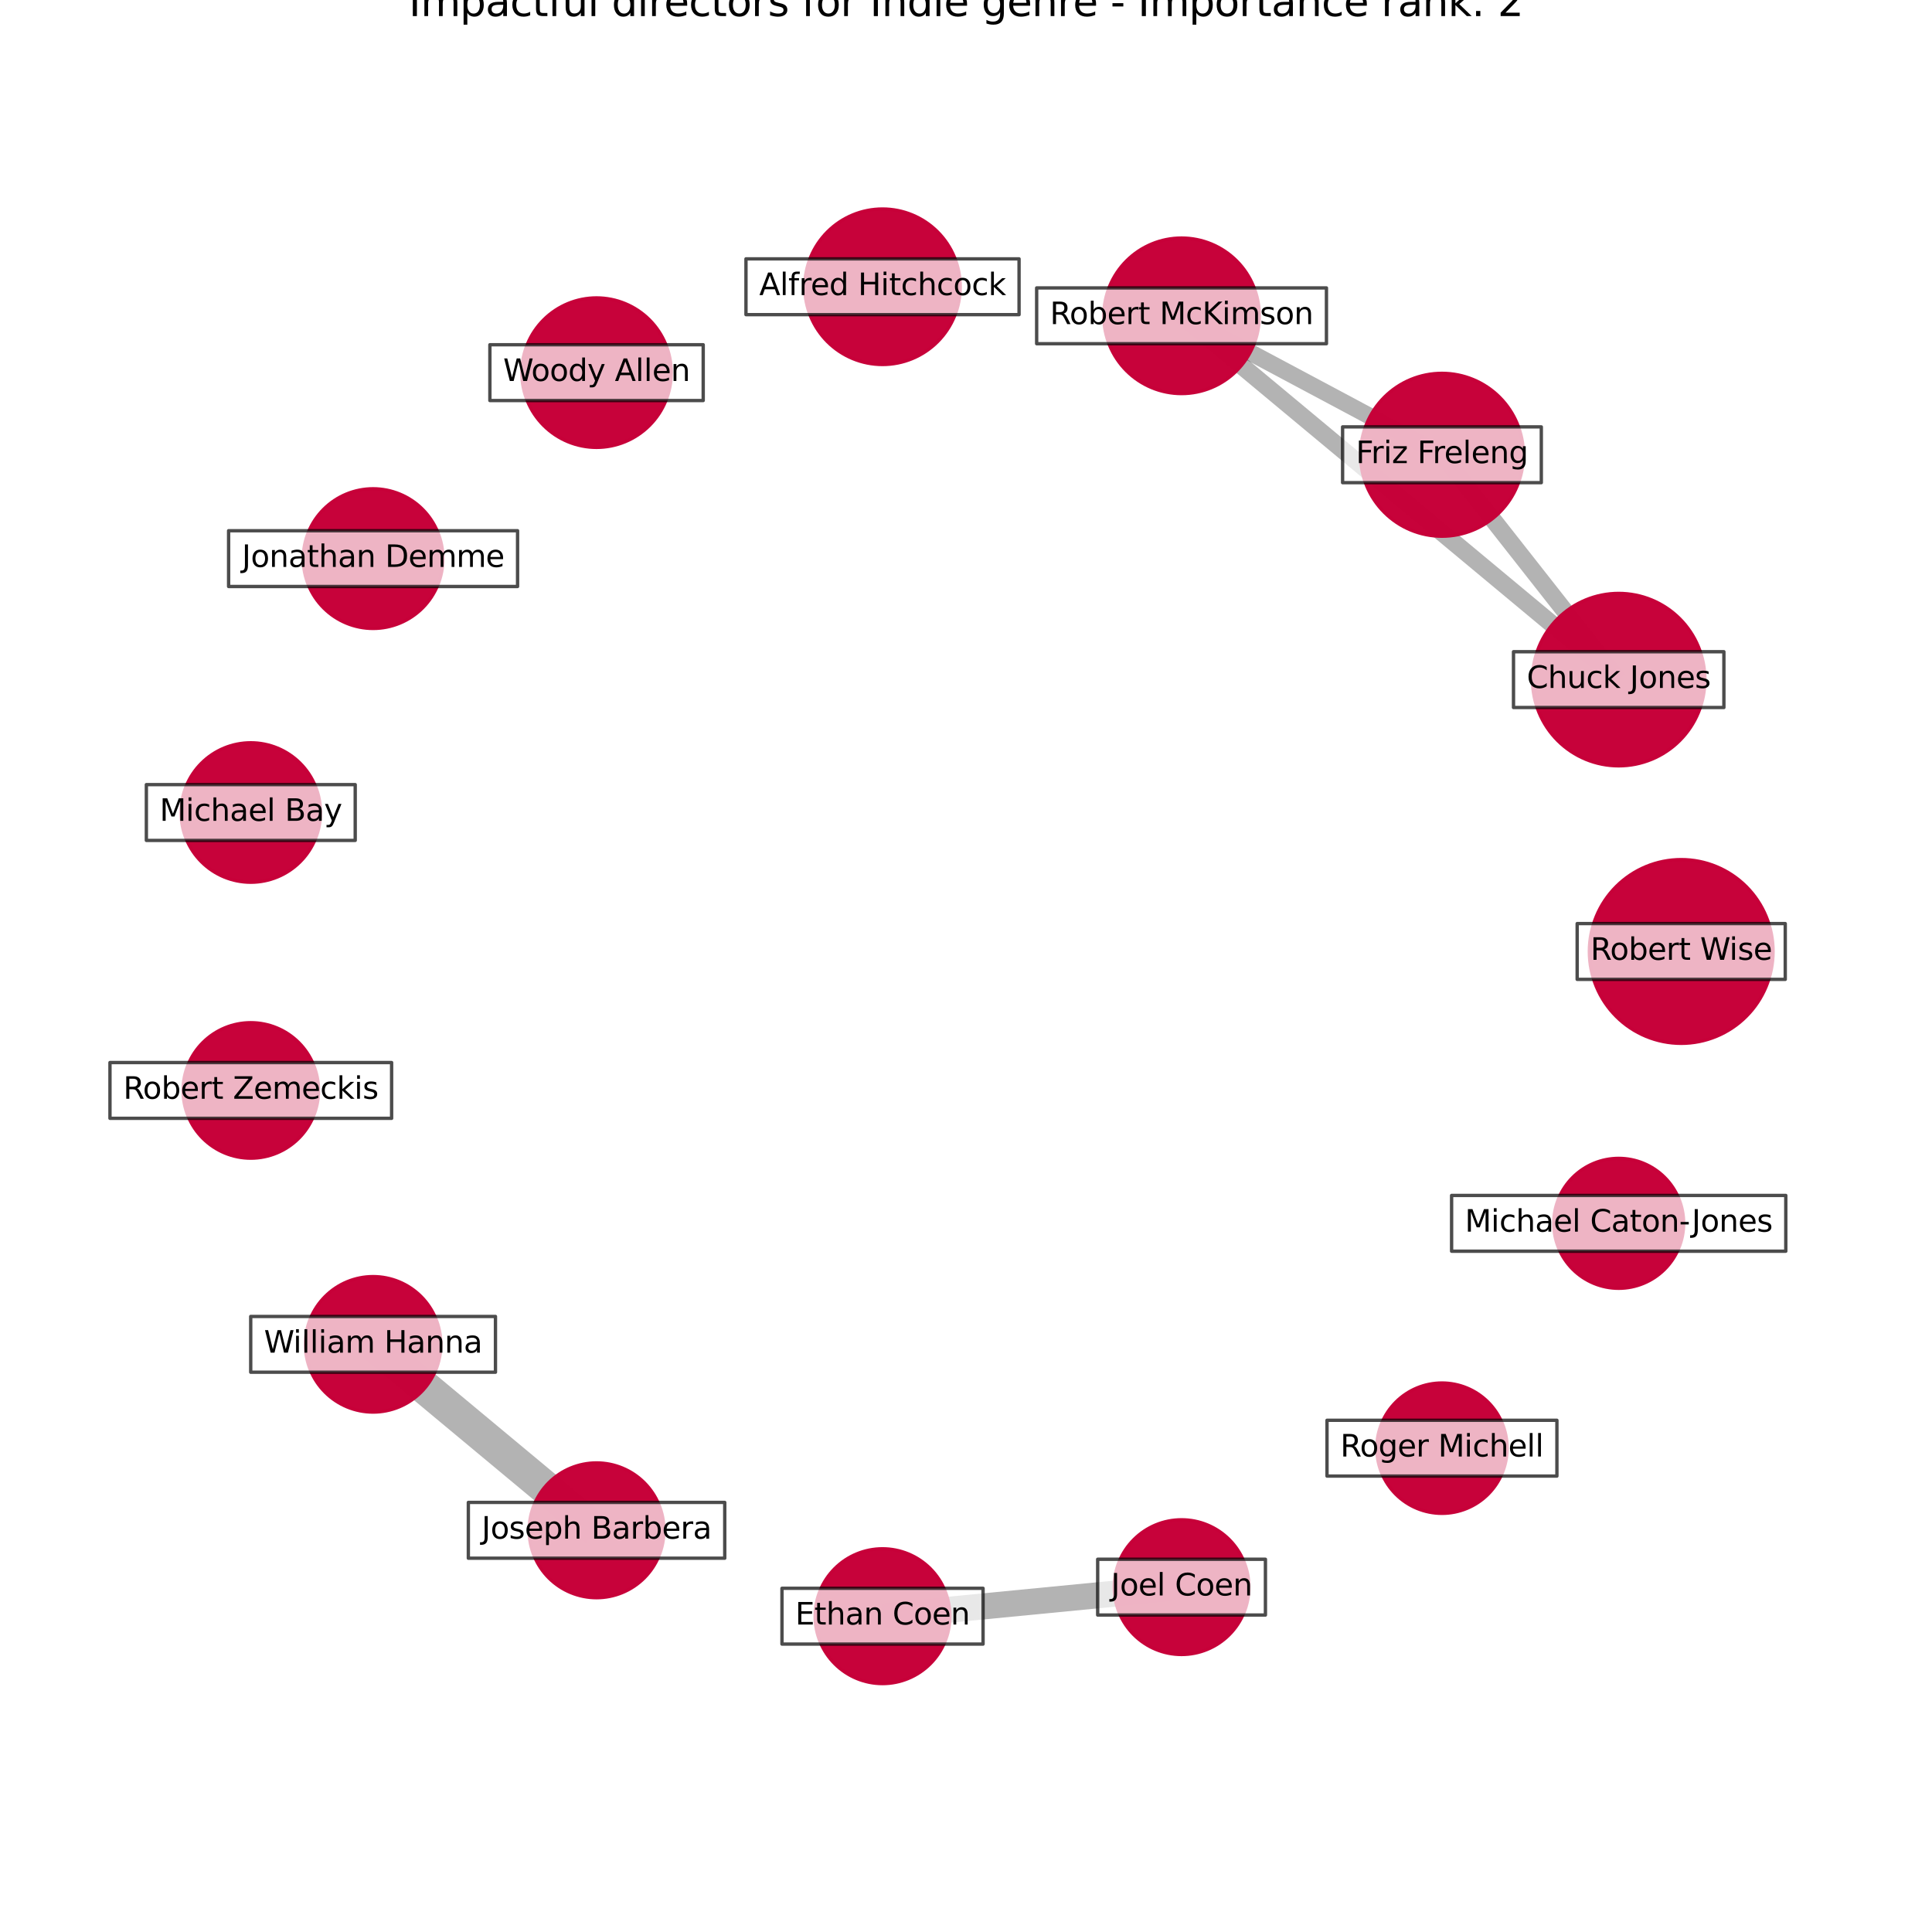<?xml version="1.0" encoding="utf-8" standalone="no"?>
<!DOCTYPE svg PUBLIC "-//W3C//DTD SVG 1.1//EN"
  "http://www.w3.org/Graphics/SVG/1.1/DTD/svg11.dtd">
<svg xmlns:xlink="http://www.w3.org/1999/xlink" width="576pt" height="576pt" viewBox="0 0 576 576" xmlns="http://www.w3.org/2000/svg" version="1.1">
 <defs>
  <style type="text/css">*{stroke-linejoin: round; stroke-linecap: butt}</style>
 </defs>
 <g id="figure_1">
  <g id="patch_1">
   <path d="M 0 576 
L 576 576 
L 576 0 
L 0 0 
z
" style="fill: #ffffff"/>
  </g>
  <g id="axes_1">
   <g id="LineCollection_1">
    <path d="M 482.592 202.62 
L 429.9 135.584 
" clip-path="url(#pb9770c9f2b)" style="fill: none; stroke: #000000; stroke-opacity: 0.3; stroke-width: 5.162"/>
    <path d="M 482.592 202.62 
L 352.264 94.154 
" clip-path="url(#pb9770c9f2b)" style="fill: none; stroke: #000000; stroke-opacity: 0.3; stroke-width: 5.228"/>
    <path d="M 429.9 135.584 
L 352.264 94.154 
" clip-path="url(#pb9770c9f2b)" style="fill: none; stroke: #000000; stroke-opacity: 0.3; stroke-width: 5"/>
    <path d="M 111.231 400.796 
L 177.851 456.241 
" clip-path="url(#pb9770c9f2b)" style="fill: none; stroke: #000000; stroke-opacity: 0.3; stroke-width: 10"/>
    <path d="M 263.11 481.846 
L 352.264 473.185 
" clip-path="url(#pb9770c9f2b)" style="fill: none; stroke: #000000; stroke-opacity: 0.3; stroke-width: 7.767"/>
   </g>
   <g id="PathCollection_1">
    <path d="M 501.231 311.055 
C 508.494 311.055 515.46 308.17 520.596 303.034 
C 525.731 297.899 528.617 290.932 528.617 283.669 
C 528.617 276.406 525.731 269.44 520.596 264.304 
C 515.46 259.169 508.494 256.283 501.231 256.283 
C 493.968 256.283 487.001 259.169 481.866 264.304 
C 476.73 269.44 473.845 276.406 473.845 283.669 
C 473.845 290.932 476.73 297.899 481.866 303.034 
C 487.001 308.17 493.968 311.055 501.231 311.055 
z
" clip-path="url(#pb9770c9f2b)" style="fill: #c70039; fill-opacity: 0.99; stroke: #c70039; stroke-opacity: 0.99"/>
    <path d="M 482.592 228.32 
C 489.408 228.32 495.946 225.612 500.765 220.793 
C 505.585 215.973 508.293 209.435 508.293 202.62 
C 508.293 195.804 505.585 189.266 500.765 184.447 
C 495.946 179.627 489.408 176.919 482.592 176.919 
C 475.776 176.919 469.239 179.627 464.419 184.447 
C 459.6 189.266 456.892 195.804 456.892 202.62 
C 456.892 209.435 459.6 215.973 464.419 220.793 
C 469.239 225.612 475.776 228.32 482.592 228.32 
z
" clip-path="url(#pb9770c9f2b)" style="fill: #c70039; fill-opacity: 0.99; stroke: #c70039; stroke-opacity: 0.99"/>
    <path d="M 429.9 159.863 
C 436.339 159.863 442.514 157.304 447.067 152.752 
C 451.62 148.199 454.178 142.023 454.178 135.584 
C 454.178 129.145 451.62 122.969 447.067 118.417 
C 442.514 113.864 436.339 111.306 429.9 111.306 
C 423.461 111.306 417.285 113.864 412.732 118.417 
C 408.179 122.969 405.621 129.145 405.621 135.584 
C 405.621 142.023 408.179 148.199 412.732 152.752 
C 417.285 157.304 423.461 159.863 429.9 159.863 
z
" clip-path="url(#pb9770c9f2b)" style="fill: #c70039; fill-opacity: 0.99; stroke: #c70039; stroke-opacity: 0.99"/>
    <path d="M 352.264 117.335 
C 358.412 117.335 364.309 114.892 368.656 110.545 
C 373.003 106.198 375.445 100.302 375.445 94.154 
C 375.445 88.006 373.003 82.109 368.656 77.762 
C 364.309 73.415 358.412 70.973 352.264 70.973 
C 346.117 70.973 340.22 73.415 335.873 77.762 
C 331.526 82.109 329.083 88.006 329.083 94.154 
C 329.083 100.302 331.526 106.198 335.873 110.545 
C 340.22 114.892 346.117 117.335 352.264 117.335 
z
" clip-path="url(#pb9770c9f2b)" style="fill: #c70039; fill-opacity: 0.99; stroke: #c70039; stroke-opacity: 0.99"/>
    <path d="M 263.11 108.668 
C 269.256 108.668 275.151 106.226 279.497 101.88 
C 283.843 97.534 286.285 91.639 286.285 85.493 
C 286.285 79.346 283.843 73.451 279.497 69.105 
C 275.151 64.759 269.256 62.317 263.11 62.317 
C 256.963 62.317 251.068 64.759 246.722 69.105 
C 242.376 73.451 239.934 79.346 239.934 85.493 
C 239.934 91.639 242.376 97.534 246.722 101.88 
C 251.068 106.226 256.963 108.668 263.11 108.668 
z
" clip-path="url(#pb9770c9f2b)" style="fill: #c70039; fill-opacity: 0.99; stroke: #c70039; stroke-opacity: 0.99"/>
    <path d="M 177.851 133.377 
C 183.76 133.377 189.427 131.029 193.605 126.852 
C 197.783 122.674 200.13 117.006 200.13 111.098 
C 200.13 105.189 197.783 99.522 193.605 95.344 
C 189.427 91.166 183.76 88.819 177.851 88.819 
C 171.943 88.819 166.276 91.166 162.098 95.344 
C 157.92 99.522 155.572 105.189 155.572 111.098 
C 155.572 117.006 157.92 122.674 162.098 126.852 
C 166.276 131.029 171.943 133.377 177.851 133.377 
z
" clip-path="url(#pb9770c9f2b)" style="fill: #c70039; fill-opacity: 0.99; stroke: #c70039; stroke-opacity: 0.99"/>
    <path d="M 111.231 187.358 
C 116.752 187.358 122.047 185.165 125.95 181.261 
C 129.854 177.358 132.047 172.063 132.047 166.542 
C 132.047 161.022 129.854 155.727 125.95 151.823 
C 122.047 147.92 116.752 145.727 111.231 145.727 
C 105.711 145.727 100.416 147.92 96.513 151.823 
C 92.609 155.727 90.416 161.022 90.416 166.542 
C 90.416 172.063 92.609 177.358 96.513 181.261 
C 100.416 185.165 105.711 187.358 111.231 187.358 
z
" clip-path="url(#pb9770c9f2b)" style="fill: #c70039; fill-opacity: 0.99; stroke: #c70039; stroke-opacity: 0.99"/>
    <path d="M 74.769 263.025 
C 80.282 263.025 85.569 260.835 89.467 256.937 
C 93.365 253.039 95.555 247.752 95.555 242.239 
C 95.555 236.727 93.365 231.439 89.467 227.542 
C 85.569 223.644 80.282 221.454 74.769 221.454 
C 69.257 221.454 63.97 223.644 60.072 227.542 
C 56.174 231.439 53.984 236.727 53.984 242.239 
C 53.984 247.752 56.174 253.039 60.072 256.937 
C 63.97 260.835 69.257 263.025 74.769 263.025 
z
" clip-path="url(#pb9770c9f2b)" style="fill: #c70039; fill-opacity: 0.99; stroke: #c70039; stroke-opacity: 0.99"/>
    <path d="M 74.769 345.292 
C 80.124 345.292 85.261 343.164 89.047 339.378 
C 92.834 335.591 94.961 330.455 94.961 325.1 
C 94.961 319.745 92.834 314.608 89.047 310.822 
C 85.261 307.035 80.124 304.908 74.769 304.908 
C 69.414 304.908 64.278 307.035 60.491 310.822 
C 56.705 314.608 54.577 319.745 54.577 325.1 
C 54.577 330.455 56.705 335.591 60.491 339.378 
C 64.278 343.164 69.414 345.292 74.769 345.292 
z
" clip-path="url(#pb9770c9f2b)" style="fill: #c70039; fill-opacity: 0.99; stroke: #c70039; stroke-opacity: 0.99"/>
    <path d="M 111.231 420.988 
C 116.586 420.988 121.723 418.861 125.509 415.074 
C 129.296 411.288 131.423 406.151 131.423 400.796 
C 131.423 395.441 129.296 390.305 125.509 386.519 
C 121.723 382.732 116.586 380.604 111.231 380.604 
C 105.877 380.604 100.74 382.732 96.954 386.519 
C 93.167 390.305 91.039 395.441 91.039 400.796 
C 91.039 406.151 93.167 411.288 96.954 415.074 
C 100.74 418.861 105.877 420.988 111.231 420.988 
z
" clip-path="url(#pb9770c9f2b)" style="fill: #c70039; fill-opacity: 0.99; stroke: #c70039; stroke-opacity: 0.99"/>
    <path d="M 177.851 476.331 
C 183.179 476.331 188.29 474.214 192.057 470.447 
C 195.825 466.679 197.942 461.569 197.942 456.241 
C 197.942 450.913 195.825 445.802 192.057 442.035 
C 188.29 438.267 183.179 436.151 177.851 436.151 
C 172.523 436.151 167.413 438.267 163.645 442.035 
C 159.878 445.802 157.761 450.913 157.761 456.241 
C 157.761 461.569 159.878 466.679 163.645 470.447 
C 167.413 474.214 172.523 476.331 177.851 476.331 
z
" clip-path="url(#pb9770c9f2b)" style="fill: #c70039; fill-opacity: 0.99; stroke: #c70039; stroke-opacity: 0.99"/>
    <path d="M 263.11 501.936 
C 268.438 501.936 273.548 499.82 277.316 496.052 
C 281.083 492.285 283.2 487.174 283.2 481.846 
C 283.2 476.518 281.083 471.408 277.316 467.64 
C 273.548 463.873 268.438 461.756 263.11 461.756 
C 257.782 461.756 252.671 463.873 248.904 467.64 
C 245.136 471.408 243.019 476.518 243.019 481.846 
C 243.019 487.174 245.136 492.285 248.904 496.052 
C 252.671 499.82 257.782 501.936 263.11 501.936 
z
" clip-path="url(#pb9770c9f2b)" style="fill: #c70039; fill-opacity: 0.99; stroke: #c70039; stroke-opacity: 0.99"/>
    <path d="M 352.264 493.261 
C 357.589 493.261 362.696 491.146 366.461 487.381 
C 370.225 483.616 372.341 478.509 372.341 473.185 
C 372.341 467.861 370.225 462.754 366.461 458.989 
C 362.696 455.224 357.589 453.108 352.264 453.108 
C 346.94 453.108 341.833 455.224 338.068 458.989 
C 334.303 462.754 332.188 467.861 332.188 473.185 
C 332.188 478.509 334.303 483.616 338.068 487.381 
C 341.833 491.146 346.94 493.261 352.264 493.261 
z
" clip-path="url(#pb9770c9f2b)" style="fill: #c70039; fill-opacity: 0.99; stroke: #c70039; stroke-opacity: 0.99"/>
    <path d="M 429.9 451.181 
C 435.052 451.181 439.993 449.134 443.636 445.491 
C 447.279 441.848 449.326 436.906 449.326 431.755 
C 449.326 426.603 447.279 421.661 443.636 418.018 
C 439.993 414.375 435.052 412.328 429.9 412.328 
C 424.748 412.328 419.806 414.375 416.164 418.018 
C 412.521 421.661 410.474 426.603 410.474 431.755 
C 410.474 436.906 412.521 441.848 416.164 445.491 
C 419.806 449.134 424.748 451.181 429.9 451.181 
z
" clip-path="url(#pb9770c9f2b)" style="fill: #c70039; fill-opacity: 0.99; stroke: #c70039; stroke-opacity: 0.99"/>
    <path d="M 482.592 384.084 
C 487.728 384.084 492.654 382.044 496.285 378.412 
C 499.917 374.781 501.957 369.855 501.957 364.719 
C 501.957 359.583 499.917 354.657 496.285 351.026 
C 492.654 347.395 487.728 345.354 482.592 345.354 
C 477.457 345.354 472.531 347.395 468.899 351.026 
C 465.268 354.657 463.227 359.583 463.227 364.719 
C 463.227 369.855 465.268 374.781 468.899 378.412 
C 472.531 382.044 477.457 384.084 482.592 384.084 
z
" clip-path="url(#pb9770c9f2b)" style="fill: #c70039; fill-opacity: 0.99; stroke: #c70039; stroke-opacity: 0.99"/>
   </g>
   <g id="text_1">
    <g id="patch_2">
     <path d="M 470.212 291.985 
L 532.25 291.985 
L 532.25 275.354 
L 470.212 275.354 
z
" clip-path="url(#pb9770c9f2b)" style="fill: #ffffff; opacity: 0.7; stroke: #000000; stroke-linejoin: miter"/>
    </g>
    <g clip-path="url(#pb9770c9f2b)">
     <!-- Robert Wise -->
     <g transform="translate(474.172 286.153)scale(0.09 -0.09)">
      <defs>
       <path id="DejaVuSans-52" d="M 2841 2188 
Q 3044 2119 3236 1894 
Q 3428 1669 3622 1275 
L 4263 0 
L 3584 0 
L 2988 1197 
Q 2756 1666 2539 1819 
Q 2322 1972 1947 1972 
L 1259 1972 
L 1259 0 
L 628 0 
L 628 4666 
L 2053 4666 
Q 2853 4666 3247 4331 
Q 3641 3997 3641 3322 
Q 3641 2881 3436 2590 
Q 3231 2300 2841 2188 
z
M 1259 4147 
L 1259 2491 
L 2053 2491 
Q 2509 2491 2742 2702 
Q 2975 2913 2975 3322 
Q 2975 3731 2742 3939 
Q 2509 4147 2053 4147 
L 1259 4147 
z
" transform="scale(0.016)"/>
       <path id="DejaVuSans-6f" d="M 1959 3097 
Q 1497 3097 1228 2736 
Q 959 2375 959 1747 
Q 959 1119 1226 758 
Q 1494 397 1959 397 
Q 2419 397 2687 759 
Q 2956 1122 2956 1747 
Q 2956 2369 2687 2733 
Q 2419 3097 1959 3097 
z
M 1959 3584 
Q 2709 3584 3137 3096 
Q 3566 2609 3566 1747 
Q 3566 888 3137 398 
Q 2709 -91 1959 -91 
Q 1206 -91 779 398 
Q 353 888 353 1747 
Q 353 2609 779 3096 
Q 1206 3584 1959 3584 
z
" transform="scale(0.016)"/>
       <path id="DejaVuSans-62" d="M 3116 1747 
Q 3116 2381 2855 2742 
Q 2594 3103 2138 3103 
Q 1681 3103 1420 2742 
Q 1159 2381 1159 1747 
Q 1159 1113 1420 752 
Q 1681 391 2138 391 
Q 2594 391 2855 752 
Q 3116 1113 3116 1747 
z
M 1159 2969 
Q 1341 3281 1617 3432 
Q 1894 3584 2278 3584 
Q 2916 3584 3314 3078 
Q 3713 2572 3713 1747 
Q 3713 922 3314 415 
Q 2916 -91 2278 -91 
Q 1894 -91 1617 61 
Q 1341 213 1159 525 
L 1159 0 
L 581 0 
L 581 4863 
L 1159 4863 
L 1159 2969 
z
" transform="scale(0.016)"/>
       <path id="DejaVuSans-65" d="M 3597 1894 
L 3597 1613 
L 953 1613 
Q 991 1019 1311 708 
Q 1631 397 2203 397 
Q 2534 397 2845 478 
Q 3156 559 3463 722 
L 3463 178 
Q 3153 47 2828 -22 
Q 2503 -91 2169 -91 
Q 1331 -91 842 396 
Q 353 884 353 1716 
Q 353 2575 817 3079 
Q 1281 3584 2069 3584 
Q 2775 3584 3186 3129 
Q 3597 2675 3597 1894 
z
M 3022 2063 
Q 3016 2534 2758 2815 
Q 2500 3097 2075 3097 
Q 1594 3097 1305 2825 
Q 1016 2553 972 2059 
L 3022 2063 
z
" transform="scale(0.016)"/>
       <path id="DejaVuSans-72" d="M 2631 2963 
Q 2534 3019 2420 3045 
Q 2306 3072 2169 3072 
Q 1681 3072 1420 2755 
Q 1159 2438 1159 1844 
L 1159 0 
L 581 0 
L 581 3500 
L 1159 3500 
L 1159 2956 
Q 1341 3275 1631 3429 
Q 1922 3584 2338 3584 
Q 2397 3584 2469 3576 
Q 2541 3569 2628 3553 
L 2631 2963 
z
" transform="scale(0.016)"/>
       <path id="DejaVuSans-74" d="M 1172 4494 
L 1172 3500 
L 2356 3500 
L 2356 3053 
L 1172 3053 
L 1172 1153 
Q 1172 725 1289 603 
Q 1406 481 1766 481 
L 2356 481 
L 2356 0 
L 1766 0 
Q 1100 0 847 248 
Q 594 497 594 1153 
L 594 3053 
L 172 3053 
L 172 3500 
L 594 3500 
L 594 4494 
L 1172 4494 
z
" transform="scale(0.016)"/>
       <path id="DejaVuSans-20" transform="scale(0.016)"/>
       <path id="DejaVuSans-57" d="M 213 4666 
L 850 4666 
L 1831 722 
L 2809 4666 
L 3519 4666 
L 4500 722 
L 5478 4666 
L 6119 4666 
L 4947 0 
L 4153 0 
L 3169 4050 
L 2175 0 
L 1381 0 
L 213 4666 
z
" transform="scale(0.016)"/>
       <path id="DejaVuSans-69" d="M 603 3500 
L 1178 3500 
L 1178 0 
L 603 0 
L 603 3500 
z
M 603 4863 
L 1178 4863 
L 1178 4134 
L 603 4134 
L 603 4863 
z
" transform="scale(0.016)"/>
       <path id="DejaVuSans-73" d="M 2834 3397 
L 2834 2853 
Q 2591 2978 2328 3040 
Q 2066 3103 1784 3103 
Q 1356 3103 1142 2972 
Q 928 2841 928 2578 
Q 928 2378 1081 2264 
Q 1234 2150 1697 2047 
L 1894 2003 
Q 2506 1872 2764 1633 
Q 3022 1394 3022 966 
Q 3022 478 2636 193 
Q 2250 -91 1575 -91 
Q 1294 -91 989 -36 
Q 684 19 347 128 
L 347 722 
Q 666 556 975 473 
Q 1284 391 1588 391 
Q 1994 391 2212 530 
Q 2431 669 2431 922 
Q 2431 1156 2273 1281 
Q 2116 1406 1581 1522 
L 1381 1569 
Q 847 1681 609 1914 
Q 372 2147 372 2553 
Q 372 3047 722 3315 
Q 1072 3584 1716 3584 
Q 2034 3584 2315 3537 
Q 2597 3491 2834 3397 
z
" transform="scale(0.016)"/>
      </defs>
      <use xlink:href="#DejaVuSans-52"/>
      <use xlink:href="#DejaVuSans-6f" x="64.982"/>
      <use xlink:href="#DejaVuSans-62" x="126.164"/>
      <use xlink:href="#DejaVuSans-65" x="189.641"/>
      <use xlink:href="#DejaVuSans-72" x="251.164"/>
      <use xlink:href="#DejaVuSans-74" x="292.277"/>
      <use xlink:href="#DejaVuSans-20" x="331.486"/>
      <use xlink:href="#DejaVuSans-57" x="363.273"/>
      <use xlink:href="#DejaVuSans-69" x="459.9"/>
      <use xlink:href="#DejaVuSans-73" x="487.684"/>
      <use xlink:href="#DejaVuSans-65" x="539.783"/>
     </g>
    </g>
   </g>
   <g id="text_2">
    <g id="patch_3">
     <path d="M 451.23 210.935 
L 513.955 210.935 
L 513.955 194.304 
L 451.23 194.304 
z
" clip-path="url(#pb9770c9f2b)" style="fill: #ffffff; opacity: 0.7; stroke: #000000; stroke-linejoin: miter"/>
    </g>
    <g clip-path="url(#pb9770c9f2b)">
     <!-- Chuck Jones -->
     <g transform="translate(455.19 205.103)scale(0.09 -0.09)">
      <defs>
       <path id="DejaVuSans-43" d="M 4122 4306 
L 4122 3641 
Q 3803 3938 3442 4084 
Q 3081 4231 2675 4231 
Q 1875 4231 1450 3742 
Q 1025 3253 1025 2328 
Q 1025 1406 1450 917 
Q 1875 428 2675 428 
Q 3081 428 3442 575 
Q 3803 722 4122 1019 
L 4122 359 
Q 3791 134 3420 21 
Q 3050 -91 2638 -91 
Q 1578 -91 968 557 
Q 359 1206 359 2328 
Q 359 3453 968 4101 
Q 1578 4750 2638 4750 
Q 3056 4750 3426 4639 
Q 3797 4528 4122 4306 
z
" transform="scale(0.016)"/>
       <path id="DejaVuSans-68" d="M 3513 2113 
L 3513 0 
L 2938 0 
L 2938 2094 
Q 2938 2591 2744 2837 
Q 2550 3084 2163 3084 
Q 1697 3084 1428 2787 
Q 1159 2491 1159 1978 
L 1159 0 
L 581 0 
L 581 4863 
L 1159 4863 
L 1159 2956 
Q 1366 3272 1645 3428 
Q 1925 3584 2291 3584 
Q 2894 3584 3203 3211 
Q 3513 2838 3513 2113 
z
" transform="scale(0.016)"/>
       <path id="DejaVuSans-75" d="M 544 1381 
L 544 3500 
L 1119 3500 
L 1119 1403 
Q 1119 906 1312 657 
Q 1506 409 1894 409 
Q 2359 409 2629 706 
Q 2900 1003 2900 1516 
L 2900 3500 
L 3475 3500 
L 3475 0 
L 2900 0 
L 2900 538 
Q 2691 219 2414 64 
Q 2138 -91 1772 -91 
Q 1169 -91 856 284 
Q 544 659 544 1381 
z
M 1991 3584 
L 1991 3584 
z
" transform="scale(0.016)"/>
       <path id="DejaVuSans-63" d="M 3122 3366 
L 3122 2828 
Q 2878 2963 2633 3030 
Q 2388 3097 2138 3097 
Q 1578 3097 1268 2742 
Q 959 2388 959 1747 
Q 959 1106 1268 751 
Q 1578 397 2138 397 
Q 2388 397 2633 464 
Q 2878 531 3122 666 
L 3122 134 
Q 2881 22 2623 -34 
Q 2366 -91 2075 -91 
Q 1284 -91 818 406 
Q 353 903 353 1747 
Q 353 2603 823 3093 
Q 1294 3584 2113 3584 
Q 2378 3584 2631 3529 
Q 2884 3475 3122 3366 
z
" transform="scale(0.016)"/>
       <path id="DejaVuSans-6b" d="M 581 4863 
L 1159 4863 
L 1159 1991 
L 2875 3500 
L 3609 3500 
L 1753 1863 
L 3688 0 
L 2938 0 
L 1159 1709 
L 1159 0 
L 581 0 
L 581 4863 
z
" transform="scale(0.016)"/>
       <path id="DejaVuSans-4a" d="M 628 4666 
L 1259 4666 
L 1259 325 
Q 1259 -519 939 -900 
Q 619 -1281 -91 -1281 
L -331 -1281 
L -331 -750 
L -134 -750 
Q 284 -750 456 -515 
Q 628 -281 628 325 
L 628 4666 
z
" transform="scale(0.016)"/>
       <path id="DejaVuSans-6e" d="M 3513 2113 
L 3513 0 
L 2938 0 
L 2938 2094 
Q 2938 2591 2744 2837 
Q 2550 3084 2163 3084 
Q 1697 3084 1428 2787 
Q 1159 2491 1159 1978 
L 1159 0 
L 581 0 
L 581 3500 
L 1159 3500 
L 1159 2956 
Q 1366 3272 1645 3428 
Q 1925 3584 2291 3584 
Q 2894 3584 3203 3211 
Q 3513 2838 3513 2113 
z
" transform="scale(0.016)"/>
      </defs>
      <use xlink:href="#DejaVuSans-43"/>
      <use xlink:href="#DejaVuSans-68" x="69.824"/>
      <use xlink:href="#DejaVuSans-75" x="133.203"/>
      <use xlink:href="#DejaVuSans-63" x="196.582"/>
      <use xlink:href="#DejaVuSans-6b" x="251.562"/>
      <use xlink:href="#DejaVuSans-20" x="309.473"/>
      <use xlink:href="#DejaVuSans-4a" x="341.26"/>
      <use xlink:href="#DejaVuSans-6f" x="370.752"/>
      <use xlink:href="#DejaVuSans-6e" x="431.934"/>
      <use xlink:href="#DejaVuSans-65" x="495.312"/>
      <use xlink:href="#DejaVuSans-73" x="556.836"/>
     </g>
    </g>
   </g>
   <g id="text_3">
    <g id="patch_4">
     <path d="M 400.279 143.899 
L 459.521 143.899 
L 459.521 127.269 
L 400.279 127.269 
z
" clip-path="url(#pb9770c9f2b)" style="fill: #ffffff; opacity: 0.7; stroke: #000000; stroke-linejoin: miter"/>
    </g>
    <g clip-path="url(#pb9770c9f2b)">
     <!-- Friz Freleng -->
     <g transform="translate(404.239 138.068)scale(0.09 -0.09)">
      <defs>
       <path id="DejaVuSans-46" d="M 628 4666 
L 3309 4666 
L 3309 4134 
L 1259 4134 
L 1259 2759 
L 3109 2759 
L 3109 2228 
L 1259 2228 
L 1259 0 
L 628 0 
L 628 4666 
z
" transform="scale(0.016)"/>
       <path id="DejaVuSans-7a" d="M 353 3500 
L 3084 3500 
L 3084 2975 
L 922 459 
L 3084 459 
L 3084 0 
L 275 0 
L 275 525 
L 2438 3041 
L 353 3041 
L 353 3500 
z
" transform="scale(0.016)"/>
       <path id="DejaVuSans-6c" d="M 603 4863 
L 1178 4863 
L 1178 0 
L 603 0 
L 603 4863 
z
" transform="scale(0.016)"/>
       <path id="DejaVuSans-67" d="M 2906 1791 
Q 2906 2416 2648 2759 
Q 2391 3103 1925 3103 
Q 1463 3103 1205 2759 
Q 947 2416 947 1791 
Q 947 1169 1205 825 
Q 1463 481 1925 481 
Q 2391 481 2648 825 
Q 2906 1169 2906 1791 
z
M 3481 434 
Q 3481 -459 3084 -895 
Q 2688 -1331 1869 -1331 
Q 1566 -1331 1297 -1286 
Q 1028 -1241 775 -1147 
L 775 -588 
Q 1028 -725 1275 -790 
Q 1522 -856 1778 -856 
Q 2344 -856 2625 -561 
Q 2906 -266 2906 331 
L 2906 616 
Q 2728 306 2450 153 
Q 2172 0 1784 0 
Q 1141 0 747 490 
Q 353 981 353 1791 
Q 353 2603 747 3093 
Q 1141 3584 1784 3584 
Q 2172 3584 2450 3431 
Q 2728 3278 2906 2969 
L 2906 3500 
L 3481 3500 
L 3481 434 
z
" transform="scale(0.016)"/>
      </defs>
      <use xlink:href="#DejaVuSans-46"/>
      <use xlink:href="#DejaVuSans-72" x="50.27"/>
      <use xlink:href="#DejaVuSans-69" x="91.383"/>
      <use xlink:href="#DejaVuSans-7a" x="119.166"/>
      <use xlink:href="#DejaVuSans-20" x="171.656"/>
      <use xlink:href="#DejaVuSans-46" x="203.443"/>
      <use xlink:href="#DejaVuSans-72" x="253.713"/>
      <use xlink:href="#DejaVuSans-65" x="292.576"/>
      <use xlink:href="#DejaVuSans-6c" x="354.1"/>
      <use xlink:href="#DejaVuSans-65" x="381.883"/>
      <use xlink:href="#DejaVuSans-6e" x="443.406"/>
      <use xlink:href="#DejaVuSans-67" x="506.785"/>
     </g>
    </g>
   </g>
   <g id="text_4">
    <g id="patch_5">
     <path d="M 309.066 102.469 
L 395.463 102.469 
L 395.463 85.839 
L 309.066 85.839 
z
" clip-path="url(#pb9770c9f2b)" style="fill: #ffffff; opacity: 0.7; stroke: #000000; stroke-linejoin: miter"/>
    </g>
    <g clip-path="url(#pb9770c9f2b)">
     <!-- Robert McKimson -->
     <g transform="translate(313.026 96.637)scale(0.09 -0.09)">
      <defs>
       <path id="DejaVuSans-4d" d="M 628 4666 
L 1569 4666 
L 2759 1491 
L 3956 4666 
L 4897 4666 
L 4897 0 
L 4281 0 
L 4281 4097 
L 3078 897 
L 2444 897 
L 1241 4097 
L 1241 0 
L 628 0 
L 628 4666 
z
" transform="scale(0.016)"/>
       <path id="DejaVuSans-4b" d="M 628 4666 
L 1259 4666 
L 1259 2694 
L 3353 4666 
L 4166 4666 
L 1850 2491 
L 4331 0 
L 3500 0 
L 1259 2247 
L 1259 0 
L 628 0 
L 628 4666 
z
" transform="scale(0.016)"/>
       <path id="DejaVuSans-6d" d="M 3328 2828 
Q 3544 3216 3844 3400 
Q 4144 3584 4550 3584 
Q 5097 3584 5394 3201 
Q 5691 2819 5691 2113 
L 5691 0 
L 5113 0 
L 5113 2094 
Q 5113 2597 4934 2840 
Q 4756 3084 4391 3084 
Q 3944 3084 3684 2787 
Q 3425 2491 3425 1978 
L 3425 0 
L 2847 0 
L 2847 2094 
Q 2847 2600 2669 2842 
Q 2491 3084 2119 3084 
Q 1678 3084 1418 2786 
Q 1159 2488 1159 1978 
L 1159 0 
L 581 0 
L 581 3500 
L 1159 3500 
L 1159 2956 
Q 1356 3278 1631 3431 
Q 1906 3584 2284 3584 
Q 2666 3584 2933 3390 
Q 3200 3197 3328 2828 
z
" transform="scale(0.016)"/>
      </defs>
      <use xlink:href="#DejaVuSans-52"/>
      <use xlink:href="#DejaVuSans-6f" x="64.982"/>
      <use xlink:href="#DejaVuSans-62" x="126.164"/>
      <use xlink:href="#DejaVuSans-65" x="189.641"/>
      <use xlink:href="#DejaVuSans-72" x="251.164"/>
      <use xlink:href="#DejaVuSans-74" x="292.277"/>
      <use xlink:href="#DejaVuSans-20" x="331.486"/>
      <use xlink:href="#DejaVuSans-4d" x="363.273"/>
      <use xlink:href="#DejaVuSans-63" x="449.553"/>
      <use xlink:href="#DejaVuSans-4b" x="504.533"/>
      <use xlink:href="#DejaVuSans-69" x="570.109"/>
      <use xlink:href="#DejaVuSans-6d" x="597.893"/>
      <use xlink:href="#DejaVuSans-73" x="695.305"/>
      <use xlink:href="#DejaVuSans-6f" x="747.404"/>
      <use xlink:href="#DejaVuSans-6e" x="808.586"/>
     </g>
    </g>
   </g>
   <g id="text_5">
    <g id="patch_6">
     <path d="M 222.4 93.808 
L 303.819 93.808 
L 303.819 77.177 
L 222.4 77.177 
z
" clip-path="url(#pb9770c9f2b)" style="fill: #ffffff; opacity: 0.7; stroke: #000000; stroke-linejoin: miter"/>
    </g>
    <g clip-path="url(#pb9770c9f2b)">
     <!-- Alfred Hitchcock -->
     <g transform="translate(226.36 87.976)scale(0.09 -0.09)">
      <defs>
       <path id="DejaVuSans-41" d="M 2188 4044 
L 1331 1722 
L 3047 1722 
L 2188 4044 
z
M 1831 4666 
L 2547 4666 
L 4325 0 
L 3669 0 
L 3244 1197 
L 1141 1197 
L 716 0 
L 50 0 
L 1831 4666 
z
" transform="scale(0.016)"/>
       <path id="DejaVuSans-66" d="M 2375 4863 
L 2375 4384 
L 1825 4384 
Q 1516 4384 1395 4259 
Q 1275 4134 1275 3809 
L 1275 3500 
L 2222 3500 
L 2222 3053 
L 1275 3053 
L 1275 0 
L 697 0 
L 697 3053 
L 147 3053 
L 147 3500 
L 697 3500 
L 697 3744 
Q 697 4328 969 4595 
Q 1241 4863 1831 4863 
L 2375 4863 
z
" transform="scale(0.016)"/>
       <path id="DejaVuSans-64" d="M 2906 2969 
L 2906 4863 
L 3481 4863 
L 3481 0 
L 2906 0 
L 2906 525 
Q 2725 213 2448 61 
Q 2172 -91 1784 -91 
Q 1150 -91 751 415 
Q 353 922 353 1747 
Q 353 2572 751 3078 
Q 1150 3584 1784 3584 
Q 2172 3584 2448 3432 
Q 2725 3281 2906 2969 
z
M 947 1747 
Q 947 1113 1208 752 
Q 1469 391 1925 391 
Q 2381 391 2643 752 
Q 2906 1113 2906 1747 
Q 2906 2381 2643 2742 
Q 2381 3103 1925 3103 
Q 1469 3103 1208 2742 
Q 947 2381 947 1747 
z
" transform="scale(0.016)"/>
       <path id="DejaVuSans-48" d="M 628 4666 
L 1259 4666 
L 1259 2753 
L 3553 2753 
L 3553 4666 
L 4184 4666 
L 4184 0 
L 3553 0 
L 3553 2222 
L 1259 2222 
L 1259 0 
L 628 0 
L 628 4666 
z
" transform="scale(0.016)"/>
      </defs>
      <use xlink:href="#DejaVuSans-41"/>
      <use xlink:href="#DejaVuSans-6c" x="68.408"/>
      <use xlink:href="#DejaVuSans-66" x="96.191"/>
      <use xlink:href="#DejaVuSans-72" x="131.396"/>
      <use xlink:href="#DejaVuSans-65" x="170.26"/>
      <use xlink:href="#DejaVuSans-64" x="231.783"/>
      <use xlink:href="#DejaVuSans-20" x="295.26"/>
      <use xlink:href="#DejaVuSans-48" x="327.047"/>
      <use xlink:href="#DejaVuSans-69" x="402.242"/>
      <use xlink:href="#DejaVuSans-74" x="430.025"/>
      <use xlink:href="#DejaVuSans-63" x="469.234"/>
      <use xlink:href="#DejaVuSans-68" x="524.215"/>
      <use xlink:href="#DejaVuSans-63" x="587.594"/>
      <use xlink:href="#DejaVuSans-6f" x="642.574"/>
      <use xlink:href="#DejaVuSans-63" x="703.756"/>
      <use xlink:href="#DejaVuSans-6b" x="758.736"/>
     </g>
    </g>
   </g>
   <g id="text_6">
    <g id="patch_7">
     <path d="M 146.05 119.413 
L 209.653 119.413 
L 209.653 102.783 
L 146.05 102.783 
z
" clip-path="url(#pb9770c9f2b)" style="fill: #ffffff; opacity: 0.7; stroke: #000000; stroke-linejoin: miter"/>
    </g>
    <g clip-path="url(#pb9770c9f2b)">
     <!-- Woody Allen -->
     <g transform="translate(150.01 113.581)scale(0.09 -0.09)">
      <defs>
       <path id="DejaVuSans-79" d="M 2059 -325 
Q 1816 -950 1584 -1140 
Q 1353 -1331 966 -1331 
L 506 -1331 
L 506 -850 
L 844 -850 
Q 1081 -850 1212 -737 
Q 1344 -625 1503 -206 
L 1606 56 
L 191 3500 
L 800 3500 
L 1894 763 
L 2988 3500 
L 3597 3500 
L 2059 -325 
z
" transform="scale(0.016)"/>
      </defs>
      <use xlink:href="#DejaVuSans-57"/>
      <use xlink:href="#DejaVuSans-6f" x="93.002"/>
      <use xlink:href="#DejaVuSans-6f" x="154.184"/>
      <use xlink:href="#DejaVuSans-64" x="215.365"/>
      <use xlink:href="#DejaVuSans-79" x="278.842"/>
      <use xlink:href="#DejaVuSans-20" x="338.021"/>
      <use xlink:href="#DejaVuSans-41" x="369.809"/>
      <use xlink:href="#DejaVuSans-6c" x="438.217"/>
      <use xlink:href="#DejaVuSans-6c" x="466"/>
      <use xlink:href="#DejaVuSans-65" x="493.783"/>
      <use xlink:href="#DejaVuSans-6e" x="555.307"/>
     </g>
    </g>
   </g>
   <g id="text_7">
    <g id="patch_8">
     <path d="M 68.156 174.857 
L 154.307 174.857 
L 154.307 158.227 
L 68.156 158.227 
z
" clip-path="url(#pb9770c9f2b)" style="fill: #ffffff; opacity: 0.7; stroke: #000000; stroke-linejoin: miter"/>
    </g>
    <g clip-path="url(#pb9770c9f2b)">
     <!-- Jonathan Demme -->
     <g transform="translate(72.116 169.026)scale(0.09 -0.09)">
      <defs>
       <path id="DejaVuSans-61" d="M 2194 1759 
Q 1497 1759 1228 1600 
Q 959 1441 959 1056 
Q 959 750 1161 570 
Q 1363 391 1709 391 
Q 2188 391 2477 730 
Q 2766 1069 2766 1631 
L 2766 1759 
L 2194 1759 
z
M 3341 1997 
L 3341 0 
L 2766 0 
L 2766 531 
Q 2569 213 2275 61 
Q 1981 -91 1556 -91 
Q 1019 -91 701 211 
Q 384 513 384 1019 
Q 384 1609 779 1909 
Q 1175 2209 1959 2209 
L 2766 2209 
L 2766 2266 
Q 2766 2663 2505 2880 
Q 2244 3097 1772 3097 
Q 1472 3097 1187 3025 
Q 903 2953 641 2809 
L 641 3341 
Q 956 3463 1253 3523 
Q 1550 3584 1831 3584 
Q 2591 3584 2966 3190 
Q 3341 2797 3341 1997 
z
" transform="scale(0.016)"/>
       <path id="DejaVuSans-44" d="M 1259 4147 
L 1259 519 
L 2022 519 
Q 2988 519 3436 956 
Q 3884 1394 3884 2338 
Q 3884 3275 3436 3711 
Q 2988 4147 2022 4147 
L 1259 4147 
z
M 628 4666 
L 1925 4666 
Q 3281 4666 3915 4102 
Q 4550 3538 4550 2338 
Q 4550 1131 3912 565 
Q 3275 0 1925 0 
L 628 0 
L 628 4666 
z
" transform="scale(0.016)"/>
      </defs>
      <use xlink:href="#DejaVuSans-4a"/>
      <use xlink:href="#DejaVuSans-6f" x="29.492"/>
      <use xlink:href="#DejaVuSans-6e" x="90.674"/>
      <use xlink:href="#DejaVuSans-61" x="154.053"/>
      <use xlink:href="#DejaVuSans-74" x="215.332"/>
      <use xlink:href="#DejaVuSans-68" x="254.541"/>
      <use xlink:href="#DejaVuSans-61" x="317.92"/>
      <use xlink:href="#DejaVuSans-6e" x="379.199"/>
      <use xlink:href="#DejaVuSans-20" x="442.578"/>
      <use xlink:href="#DejaVuSans-44" x="474.365"/>
      <use xlink:href="#DejaVuSans-65" x="551.367"/>
      <use xlink:href="#DejaVuSans-6d" x="612.891"/>
      <use xlink:href="#DejaVuSans-6d" x="710.303"/>
      <use xlink:href="#DejaVuSans-65" x="807.715"/>
     </g>
    </g>
   </g>
   <g id="text_8">
    <g id="patch_9">
     <path d="M 43.635 250.554 
L 105.904 250.554 
L 105.904 233.924 
L 43.635 233.924 
z
" clip-path="url(#pb9770c9f2b)" style="fill: #ffffff; opacity: 0.7; stroke: #000000; stroke-linejoin: miter"/>
    </g>
    <g clip-path="url(#pb9770c9f2b)">
     <!-- Michael Bay -->
     <g transform="translate(47.595 244.723)scale(0.09 -0.09)">
      <defs>
       <path id="DejaVuSans-42" d="M 1259 2228 
L 1259 519 
L 2272 519 
Q 2781 519 3026 730 
Q 3272 941 3272 1375 
Q 3272 1813 3026 2020 
Q 2781 2228 2272 2228 
L 1259 2228 
z
M 1259 4147 
L 1259 2741 
L 2194 2741 
Q 2656 2741 2882 2914 
Q 3109 3088 3109 3444 
Q 3109 3797 2882 3972 
Q 2656 4147 2194 4147 
L 1259 4147 
z
M 628 4666 
L 2241 4666 
Q 2963 4666 3353 4366 
Q 3744 4066 3744 3513 
Q 3744 3084 3544 2831 
Q 3344 2578 2956 2516 
Q 3422 2416 3680 2098 
Q 3938 1781 3938 1306 
Q 3938 681 3513 340 
Q 3088 0 2303 0 
L 628 0 
L 628 4666 
z
" transform="scale(0.016)"/>
      </defs>
      <use xlink:href="#DejaVuSans-4d"/>
      <use xlink:href="#DejaVuSans-69" x="86.279"/>
      <use xlink:href="#DejaVuSans-63" x="114.062"/>
      <use xlink:href="#DejaVuSans-68" x="169.043"/>
      <use xlink:href="#DejaVuSans-61" x="232.422"/>
      <use xlink:href="#DejaVuSans-65" x="293.701"/>
      <use xlink:href="#DejaVuSans-6c" x="355.225"/>
      <use xlink:href="#DejaVuSans-20" x="383.008"/>
      <use xlink:href="#DejaVuSans-42" x="414.795"/>
      <use xlink:href="#DejaVuSans-61" x="483.398"/>
      <use xlink:href="#DejaVuSans-79" x="544.678"/>
     </g>
    </g>
   </g>
   <g id="text_9">
    <g id="patch_10">
     <path d="M 32.784 333.415 
L 116.755 333.415 
L 116.755 316.784 
L 32.784 316.784 
z
" clip-path="url(#pb9770c9f2b)" style="fill: #ffffff; opacity: 0.7; stroke: #000000; stroke-linejoin: miter"/>
    </g>
    <g clip-path="url(#pb9770c9f2b)">
     <!-- Robert Zemeckis -->
     <g transform="translate(36.744 327.583)scale(0.09 -0.09)">
      <defs>
       <path id="DejaVuSans-5a" d="M 359 4666 
L 4025 4666 
L 4025 4184 
L 1075 531 
L 4097 531 
L 4097 0 
L 288 0 
L 288 481 
L 3238 4134 
L 359 4134 
L 359 4666 
z
" transform="scale(0.016)"/>
      </defs>
      <use xlink:href="#DejaVuSans-52"/>
      <use xlink:href="#DejaVuSans-6f" x="64.982"/>
      <use xlink:href="#DejaVuSans-62" x="126.164"/>
      <use xlink:href="#DejaVuSans-65" x="189.641"/>
      <use xlink:href="#DejaVuSans-72" x="251.164"/>
      <use xlink:href="#DejaVuSans-74" x="292.277"/>
      <use xlink:href="#DejaVuSans-20" x="331.486"/>
      <use xlink:href="#DejaVuSans-5a" x="363.273"/>
      <use xlink:href="#DejaVuSans-65" x="431.779"/>
      <use xlink:href="#DejaVuSans-6d" x="493.303"/>
      <use xlink:href="#DejaVuSans-65" x="590.715"/>
      <use xlink:href="#DejaVuSans-63" x="652.238"/>
      <use xlink:href="#DejaVuSans-6b" x="707.219"/>
      <use xlink:href="#DejaVuSans-69" x="765.129"/>
      <use xlink:href="#DejaVuSans-73" x="792.912"/>
     </g>
    </g>
   </g>
   <g id="text_10">
    <g id="patch_11">
     <path d="M 74.748 409.112 
L 147.715 409.112 
L 147.715 392.481 
L 74.748 392.481 
z
" clip-path="url(#pb9770c9f2b)" style="fill: #ffffff; opacity: 0.7; stroke: #000000; stroke-linejoin: miter"/>
    </g>
    <g clip-path="url(#pb9770c9f2b)">
     <!-- William Hanna -->
     <g transform="translate(78.708 403.28)scale(0.09 -0.09)">
      <use xlink:href="#DejaVuSans-57"/>
      <use xlink:href="#DejaVuSans-69" x="96.627"/>
      <use xlink:href="#DejaVuSans-6c" x="124.41"/>
      <use xlink:href="#DejaVuSans-6c" x="152.193"/>
      <use xlink:href="#DejaVuSans-69" x="179.977"/>
      <use xlink:href="#DejaVuSans-61" x="207.76"/>
      <use xlink:href="#DejaVuSans-6d" x="269.039"/>
      <use xlink:href="#DejaVuSans-20" x="366.451"/>
      <use xlink:href="#DejaVuSans-48" x="398.238"/>
      <use xlink:href="#DejaVuSans-61" x="473.434"/>
      <use xlink:href="#DejaVuSans-6e" x="534.713"/>
      <use xlink:href="#DejaVuSans-6e" x="598.092"/>
      <use xlink:href="#DejaVuSans-61" x="661.471"/>
     </g>
    </g>
   </g>
   <g id="text_11">
    <g id="patch_12">
     <path d="M 139.63 464.556 
L 216.073 464.556 
L 216.073 447.926 
L 139.63 447.926 
z
" clip-path="url(#pb9770c9f2b)" style="fill: #ffffff; opacity: 0.7; stroke: #000000; stroke-linejoin: miter"/>
    </g>
    <g clip-path="url(#pb9770c9f2b)">
     <!-- Joseph Barbera -->
     <g transform="translate(143.59 458.724)scale(0.09 -0.09)">
      <defs>
       <path id="DejaVuSans-70" d="M 1159 525 
L 1159 -1331 
L 581 -1331 
L 581 3500 
L 1159 3500 
L 1159 2969 
Q 1341 3281 1617 3432 
Q 1894 3584 2278 3584 
Q 2916 3584 3314 3078 
Q 3713 2572 3713 1747 
Q 3713 922 3314 415 
Q 2916 -91 2278 -91 
Q 1894 -91 1617 61 
Q 1341 213 1159 525 
z
M 3116 1747 
Q 3116 2381 2855 2742 
Q 2594 3103 2138 3103 
Q 1681 3103 1420 2742 
Q 1159 2381 1159 1747 
Q 1159 1113 1420 752 
Q 1681 391 2138 391 
Q 2594 391 2855 752 
Q 3116 1113 3116 1747 
z
" transform="scale(0.016)"/>
      </defs>
      <use xlink:href="#DejaVuSans-4a"/>
      <use xlink:href="#DejaVuSans-6f" x="29.492"/>
      <use xlink:href="#DejaVuSans-73" x="90.674"/>
      <use xlink:href="#DejaVuSans-65" x="142.773"/>
      <use xlink:href="#DejaVuSans-70" x="204.297"/>
      <use xlink:href="#DejaVuSans-68" x="267.773"/>
      <use xlink:href="#DejaVuSans-20" x="331.152"/>
      <use xlink:href="#DejaVuSans-42" x="362.939"/>
      <use xlink:href="#DejaVuSans-61" x="431.543"/>
      <use xlink:href="#DejaVuSans-72" x="492.822"/>
      <use xlink:href="#DejaVuSans-62" x="533.936"/>
      <use xlink:href="#DejaVuSans-65" x="597.412"/>
      <use xlink:href="#DejaVuSans-72" x="658.936"/>
      <use xlink:href="#DejaVuSans-61" x="700.049"/>
     </g>
    </g>
   </g>
   <g id="text_12">
    <g id="patch_13">
     <path d="M 233.134 490.161 
L 293.085 490.161 
L 293.085 473.531 
L 233.134 473.531 
z
" clip-path="url(#pb9770c9f2b)" style="fill: #ffffff; opacity: 0.7; stroke: #000000; stroke-linejoin: miter"/>
    </g>
    <g clip-path="url(#pb9770c9f2b)">
     <!-- Ethan Coen -->
     <g transform="translate(237.094 484.33)scale(0.09 -0.09)">
      <defs>
       <path id="DejaVuSans-45" d="M 628 4666 
L 3578 4666 
L 3578 4134 
L 1259 4134 
L 1259 2753 
L 3481 2753 
L 3481 2222 
L 1259 2222 
L 1259 531 
L 3634 531 
L 3634 0 
L 628 0 
L 628 4666 
z
" transform="scale(0.016)"/>
      </defs>
      <use xlink:href="#DejaVuSans-45"/>
      <use xlink:href="#DejaVuSans-74" x="63.184"/>
      <use xlink:href="#DejaVuSans-68" x="102.393"/>
      <use xlink:href="#DejaVuSans-61" x="165.771"/>
      <use xlink:href="#DejaVuSans-6e" x="227.051"/>
      <use xlink:href="#DejaVuSans-20" x="290.43"/>
      <use xlink:href="#DejaVuSans-43" x="322.217"/>
      <use xlink:href="#DejaVuSans-6f" x="392.041"/>
      <use xlink:href="#DejaVuSans-65" x="453.223"/>
      <use xlink:href="#DejaVuSans-6e" x="514.746"/>
     </g>
    </g>
   </g>
   <g id="text_13">
    <g id="patch_14">
     <path d="M 327.258 481.5 
L 377.271 481.5 
L 377.271 464.87 
L 327.258 464.87 
z
" clip-path="url(#pb9770c9f2b)" style="fill: #ffffff; opacity: 0.7; stroke: #000000; stroke-linejoin: miter"/>
    </g>
    <g clip-path="url(#pb9770c9f2b)">
     <!-- Joel Coen -->
     <g transform="translate(331.218 475.668)scale(0.09 -0.09)">
      <use xlink:href="#DejaVuSans-4a"/>
      <use xlink:href="#DejaVuSans-6f" x="29.492"/>
      <use xlink:href="#DejaVuSans-65" x="90.674"/>
      <use xlink:href="#DejaVuSans-6c" x="152.197"/>
      <use xlink:href="#DejaVuSans-20" x="179.98"/>
      <use xlink:href="#DejaVuSans-43" x="211.768"/>
      <use xlink:href="#DejaVuSans-6f" x="281.592"/>
      <use xlink:href="#DejaVuSans-65" x="342.773"/>
      <use xlink:href="#DejaVuSans-6e" x="404.297"/>
     </g>
    </g>
   </g>
   <g id="text_14">
    <g id="patch_15">
     <path d="M 395.628 440.07 
L 464.172 440.07 
L 464.172 423.439 
L 395.628 423.439 
z
" clip-path="url(#pb9770c9f2b)" style="fill: #ffffff; opacity: 0.7; stroke: #000000; stroke-linejoin: miter"/>
    </g>
    <g clip-path="url(#pb9770c9f2b)">
     <!-- Roger Michell -->
     <g transform="translate(399.588 434.238)scale(0.09 -0.09)">
      <use xlink:href="#DejaVuSans-52"/>
      <use xlink:href="#DejaVuSans-6f" x="64.982"/>
      <use xlink:href="#DejaVuSans-67" x="126.164"/>
      <use xlink:href="#DejaVuSans-65" x="189.641"/>
      <use xlink:href="#DejaVuSans-72" x="251.164"/>
      <use xlink:href="#DejaVuSans-20" x="292.277"/>
      <use xlink:href="#DejaVuSans-4d" x="324.064"/>
      <use xlink:href="#DejaVuSans-69" x="410.344"/>
      <use xlink:href="#DejaVuSans-63" x="438.127"/>
      <use xlink:href="#DejaVuSans-68" x="493.107"/>
      <use xlink:href="#DejaVuSans-65" x="556.486"/>
      <use xlink:href="#DejaVuSans-6c" x="618.01"/>
      <use xlink:href="#DejaVuSans-6c" x="645.793"/>
     </g>
    </g>
   </g>
   <g id="text_15">
    <g id="patch_16">
     <path d="M 432.775 373.034 
L 532.41 373.034 
L 532.41 356.404 
L 432.775 356.404 
z
" clip-path="url(#pb9770c9f2b)" style="fill: #ffffff; opacity: 0.7; stroke: #000000; stroke-linejoin: miter"/>
    </g>
    <g clip-path="url(#pb9770c9f2b)">
     <!-- Michael Caton-Jones -->
     <g transform="translate(436.735 367.203)scale(0.09 -0.09)">
      <defs>
       <path id="DejaVuSans-2d" d="M 313 2009 
L 1997 2009 
L 1997 1497 
L 313 1497 
L 313 2009 
z
" transform="scale(0.016)"/>
      </defs>
      <use xlink:href="#DejaVuSans-4d"/>
      <use xlink:href="#DejaVuSans-69" x="86.279"/>
      <use xlink:href="#DejaVuSans-63" x="114.062"/>
      <use xlink:href="#DejaVuSans-68" x="169.043"/>
      <use xlink:href="#DejaVuSans-61" x="232.422"/>
      <use xlink:href="#DejaVuSans-65" x="293.701"/>
      <use xlink:href="#DejaVuSans-6c" x="355.225"/>
      <use xlink:href="#DejaVuSans-20" x="383.008"/>
      <use xlink:href="#DejaVuSans-43" x="414.795"/>
      <use xlink:href="#DejaVuSans-61" x="484.619"/>
      <use xlink:href="#DejaVuSans-74" x="545.898"/>
      <use xlink:href="#DejaVuSans-6f" x="585.107"/>
      <use xlink:href="#DejaVuSans-6e" x="646.289"/>
      <use xlink:href="#DejaVuSans-2d" x="709.668"/>
      <use xlink:href="#DejaVuSans-4a" x="751.377"/>
      <use xlink:href="#DejaVuSans-6f" x="780.869"/>
      <use xlink:href="#DejaVuSans-6e" x="842.051"/>
      <use xlink:href="#DejaVuSans-65" x="905.43"/>
      <use xlink:href="#DejaVuSans-73" x="966.953"/>
     </g>
    </g>
   </g>
   <g id="text_16">
    <!-- Impactful directors for Indie genre - Importance rank: 2 -->
    <g transform="translate(121.873 4.8)scale(0.12 -0.12)">
     <defs>
      <path id="DejaVuSans-49" d="M 628 4666 
L 1259 4666 
L 1259 0 
L 628 0 
L 628 4666 
z
" transform="scale(0.016)"/>
      <path id="DejaVuSans-3a" d="M 750 794 
L 1409 794 
L 1409 0 
L 750 0 
L 750 794 
z
M 750 3309 
L 1409 3309 
L 1409 2516 
L 750 2516 
L 750 3309 
z
" transform="scale(0.016)"/>
      <path id="DejaVuSans-32" d="M 1228 531 
L 3431 531 
L 3431 0 
L 469 0 
L 469 531 
Q 828 903 1448 1529 
Q 2069 2156 2228 2338 
Q 2531 2678 2651 2914 
Q 2772 3150 2772 3378 
Q 2772 3750 2511 3984 
Q 2250 4219 1831 4219 
Q 1534 4219 1204 4116 
Q 875 4013 500 3803 
L 500 4441 
Q 881 4594 1212 4672 
Q 1544 4750 1819 4750 
Q 2544 4750 2975 4387 
Q 3406 4025 3406 3419 
Q 3406 3131 3298 2873 
Q 3191 2616 2906 2266 
Q 2828 2175 2409 1742 
Q 1991 1309 1228 531 
z
" transform="scale(0.016)"/>
     </defs>
     <use xlink:href="#DejaVuSans-49"/>
     <use xlink:href="#DejaVuSans-6d" x="29.492"/>
     <use xlink:href="#DejaVuSans-70" x="126.904"/>
     <use xlink:href="#DejaVuSans-61" x="190.381"/>
     <use xlink:href="#DejaVuSans-63" x="251.66"/>
     <use xlink:href="#DejaVuSans-74" x="306.641"/>
     <use xlink:href="#DejaVuSans-66" x="345.85"/>
     <use xlink:href="#DejaVuSans-75" x="381.055"/>
     <use xlink:href="#DejaVuSans-6c" x="444.434"/>
     <use xlink:href="#DejaVuSans-20" x="472.217"/>
     <use xlink:href="#DejaVuSans-64" x="504.004"/>
     <use xlink:href="#DejaVuSans-69" x="567.48"/>
     <use xlink:href="#DejaVuSans-72" x="595.264"/>
     <use xlink:href="#DejaVuSans-65" x="634.127"/>
     <use xlink:href="#DejaVuSans-63" x="695.65"/>
     <use xlink:href="#DejaVuSans-74" x="750.631"/>
     <use xlink:href="#DejaVuSans-6f" x="789.84"/>
     <use xlink:href="#DejaVuSans-72" x="851.021"/>
     <use xlink:href="#DejaVuSans-73" x="892.135"/>
     <use xlink:href="#DejaVuSans-20" x="944.234"/>
     <use xlink:href="#DejaVuSans-66" x="976.021"/>
     <use xlink:href="#DejaVuSans-6f" x="1011.227"/>
     <use xlink:href="#DejaVuSans-72" x="1072.408"/>
     <use xlink:href="#DejaVuSans-20" x="1113.521"/>
     <use xlink:href="#DejaVuSans-49" x="1145.309"/>
     <use xlink:href="#DejaVuSans-6e" x="1174.801"/>
     <use xlink:href="#DejaVuSans-64" x="1238.18"/>
     <use xlink:href="#DejaVuSans-69" x="1301.656"/>
     <use xlink:href="#DejaVuSans-65" x="1329.439"/>
     <use xlink:href="#DejaVuSans-20" x="1390.963"/>
     <use xlink:href="#DejaVuSans-67" x="1422.75"/>
     <use xlink:href="#DejaVuSans-65" x="1486.227"/>
     <use xlink:href="#DejaVuSans-6e" x="1547.75"/>
     <use xlink:href="#DejaVuSans-72" x="1611.129"/>
     <use xlink:href="#DejaVuSans-65" x="1649.992"/>
     <use xlink:href="#DejaVuSans-20" x="1711.516"/>
     <use xlink:href="#DejaVuSans-2d" x="1743.303"/>
     <use xlink:href="#DejaVuSans-20" x="1779.387"/>
     <use xlink:href="#DejaVuSans-49" x="1811.174"/>
     <use xlink:href="#DejaVuSans-6d" x="1840.666"/>
     <use xlink:href="#DejaVuSans-70" x="1938.078"/>
     <use xlink:href="#DejaVuSans-6f" x="2001.555"/>
     <use xlink:href="#DejaVuSans-72" x="2062.736"/>
     <use xlink:href="#DejaVuSans-74" x="2103.85"/>
     <use xlink:href="#DejaVuSans-61" x="2143.059"/>
     <use xlink:href="#DejaVuSans-6e" x="2204.338"/>
     <use xlink:href="#DejaVuSans-63" x="2267.717"/>
     <use xlink:href="#DejaVuSans-65" x="2322.697"/>
     <use xlink:href="#DejaVuSans-20" x="2384.221"/>
     <use xlink:href="#DejaVuSans-72" x="2416.008"/>
     <use xlink:href="#DejaVuSans-61" x="2457.121"/>
     <use xlink:href="#DejaVuSans-6e" x="2518.4"/>
     <use xlink:href="#DejaVuSans-6b" x="2581.779"/>
     <use xlink:href="#DejaVuSans-3a" x="2639.689"/>
     <use xlink:href="#DejaVuSans-20" x="2673.381"/>
     <use xlink:href="#DejaVuSans-32" x="2705.168"/>
    </g>
   </g>
  </g>
 </g>
 <defs>
  <clipPath id="pb9770c9f2b">
   <rect x="10.8" y="10.8" width="554.4" height="554.4"/>
  </clipPath>
 </defs>
</svg>

